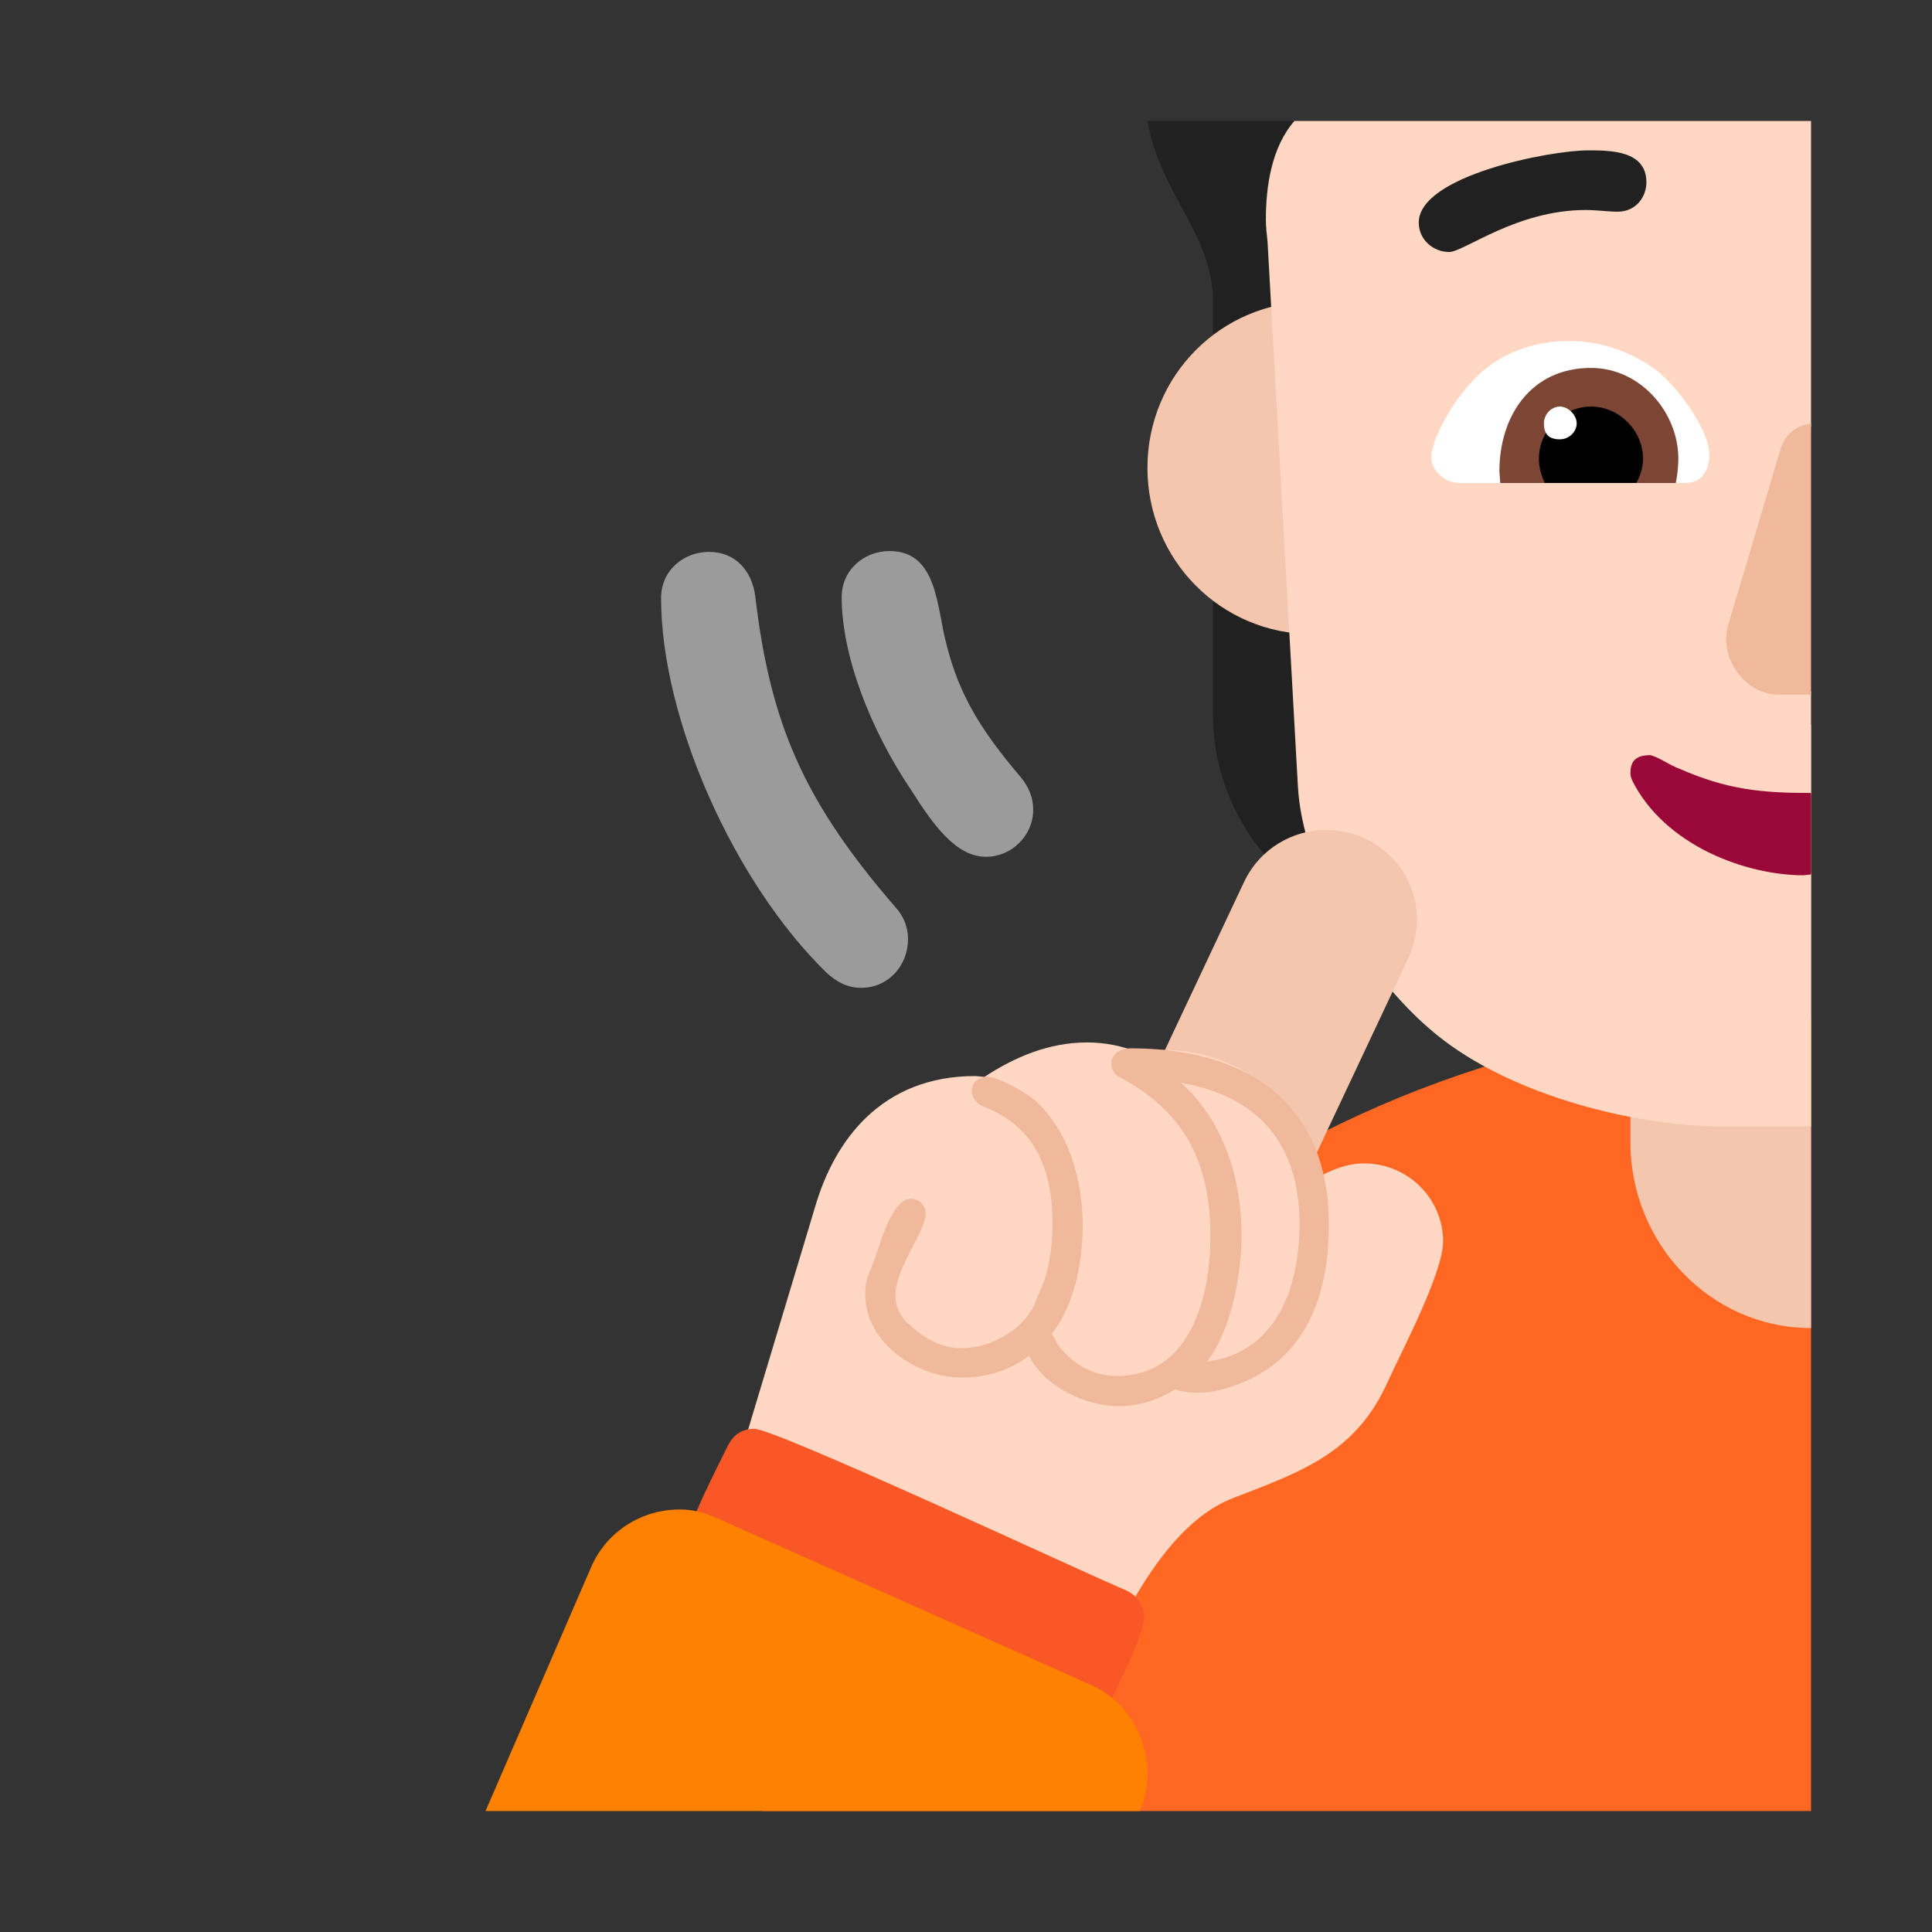 <svg version="1.1" xmlns="http://www.w3.org/2000/svg" viewBox="0 0 2300 2300"><rect x="0" y="0" width="2300" height="2300" fill="#333333" stroke="none"/><g transform="scale(1,-1) translate(-256, -1869)">
		<path d="M2097 697l0 877 311-2 0 153-786 0c16-89 78-135 78-215l0-492c0-112 74-210 173-243l224-78 z" fill="#212121"/>
		<path d="M2412-287l0 946c-581 0-1089-388-1249-946l1249 0 z" fill="#FF6723"/>
		<path d="M1819 1114c109 0 198 88 198 198 0 109-88 198-198 198-109 0-197-88-197-198 0-109 87-198 197-198 z" fill="#F4C6AD"/>
		<path d="M2412 288l0 718c-120 0-215-101-215-221l0-276c0-120 95-221 215-221 z" fill="#F4C6AD"/>
		<path d="M2412 528l0 302-44 47 44 46 0 122c0 0-40 147-44 159l44 158 0 363-615 0c-28-32-34-80-34-117 0-9 1-18 2-27l36-646c5-106 84-228 156-290 86-76 238-117 352-117l103 0 z" fill="#FFD7C2"/>
		<path d="M1281 693c33 0 56 27 56 58 0 14-5 27-15 38-109 126-149 218-167 371-4 29-23 52-55 52-30 0-57-22-57-55 0-144 87-339 197-446 12-11 25-18 41-18 z M1430 849c30 0 56 25 56 56 0 14-5 27-15 39-46 54-73 97-88 157-12 43-10 112-68 112-30 0-57-22-57-55 0-68 33-156 83-230 26-41 53-79 89-79 z" fill="#9B9B9B"/>
		<path d="M2263 1294c19 0 28 16 28 33 0 30-36 78-59 98-30 24-69 38-107 38-41 0-75-12-103-35-32-27-62-81-62-102 0-19 17-32 34-32l269 0 z" fill="#FFFFFF"/>
		<path d="M2251 1294c2 10 3 20 3 29 0 55-45 108-104 108-72 0-109-58-109-123l1-14 209 0 z" fill="#7D4533"/>
		<path d="M2204 1294c5 9 8 19 8 29 0 33-28 62-62 62-33 0-62-28-62-62 0-9 2-18 7-29l109 0 z" fill="#000000"/>
		<path d="M2113 1346c11 0 20 9 20 19 0 10-10 20-20 20-10 0-19-9-19-20 0-13 6-19 19-19 z" fill="#FFFFFF"/>
		<path d="M1981 1569c18 0 80 50 163 50 13 0 26-2 38-2 21 0 34 17 34 35 0 38-43 38-70 38-44 0-201-30-201-86 0-21 18-35 36-35 z" fill="#212121"/>
		<path d="M2412 1042l0 323c-19-3-32-14-37-33l-61-205c-2-6-3-12-3-19 0-33 27-66 63-66l38 0 z" fill="#F1B99B"/>
		<path d="M2403 827l9 1 0 97c-60 0-100 4-157 29-11 4-20 11-31 15l-3 1c-19 0-24-8-24-22 0-3 1-5 2-8 39-78 136-113 204-113 z" fill="#990839"/>
		<path d="M1682 340c42 0 78 23 97 62l153 325c7 16 11 32 11 47 0 59-48 107-108 107-40 0-79-22-98-62l-153-325c-7-13-10-29-10-46 0-59 47-108 108-108 z" fill="#F4C6AD"/>
		<path d="M1586-72c29 58 75 134 139 158 83 32 146 54 184 140 16 35 65 128 65 165 0 51-42 93-94 93-20 0-37-7-54-16-13 87-95 151-183 151-11 0-21-1-32-3-19 8-40 12-61 12-46 0-87-18-122-41l-11 1c-112 0-168-77-191-157l-108-359 258-72 5 14 205-86 z" fill="#FFD7C2"/>
		<path d="M1538-193c15 0 25 7 32 21 10 21 48 93 48 115 0 15-7 26-22 33-48 20-416 192-442 192-15 0-25-7-32-21-10-21-48-93-48-114 0-15 7-26 22-33 47-19 417-193 442-193 z" fill="#F95725"/>
		<path d="M1613-287c6 14 9 29 9 45 0 42-24 86-67 105l-446 199c-15 7-30 10-44 10-44 0-86-25-105-68l-126-291 779 0 z" fill="#FF8101"/>
		<path d="M1587 195c25 0 47 7 68 20 8-3 19-4 27-4 12 0 24 2 36 6 89 27 120 104 120 194 0 144-96 210-236 210-11 0-23-6-23-18 0-8 4-14 11-17 75-40 107-100 107-189 0-68-22-166-111-166-25 0-46 10-64 29-7 7-9 14-14 21 28 35 37 89 37 129 0 53-16 113-58 150-15 12-44 27-55 27-11 0-19-6-19-17 0-8 6-15 13-18 63-24 83-76 83-140 0-26-4-61-18-86 0-2 0-3-1-3-11-36-55-59-89-59-24 0-46 12-63 29l-1 0c-10 10-15 21-15 34 0 33 36 76 36 97 0 11-9 18-18 18-16 0-29-30-37-55-12-37-17-38-17-59 0-58 62-99 115-99 28 0 57 8 80 26 18-37 68-60 106-60 z M1693 248c28 36 41 102 41 150 0 65-19 134-72 182 92-16 141-73 141-168 0-75-27-153-110-164 z" fill="#F1B99B"/>
	</g></svg>
